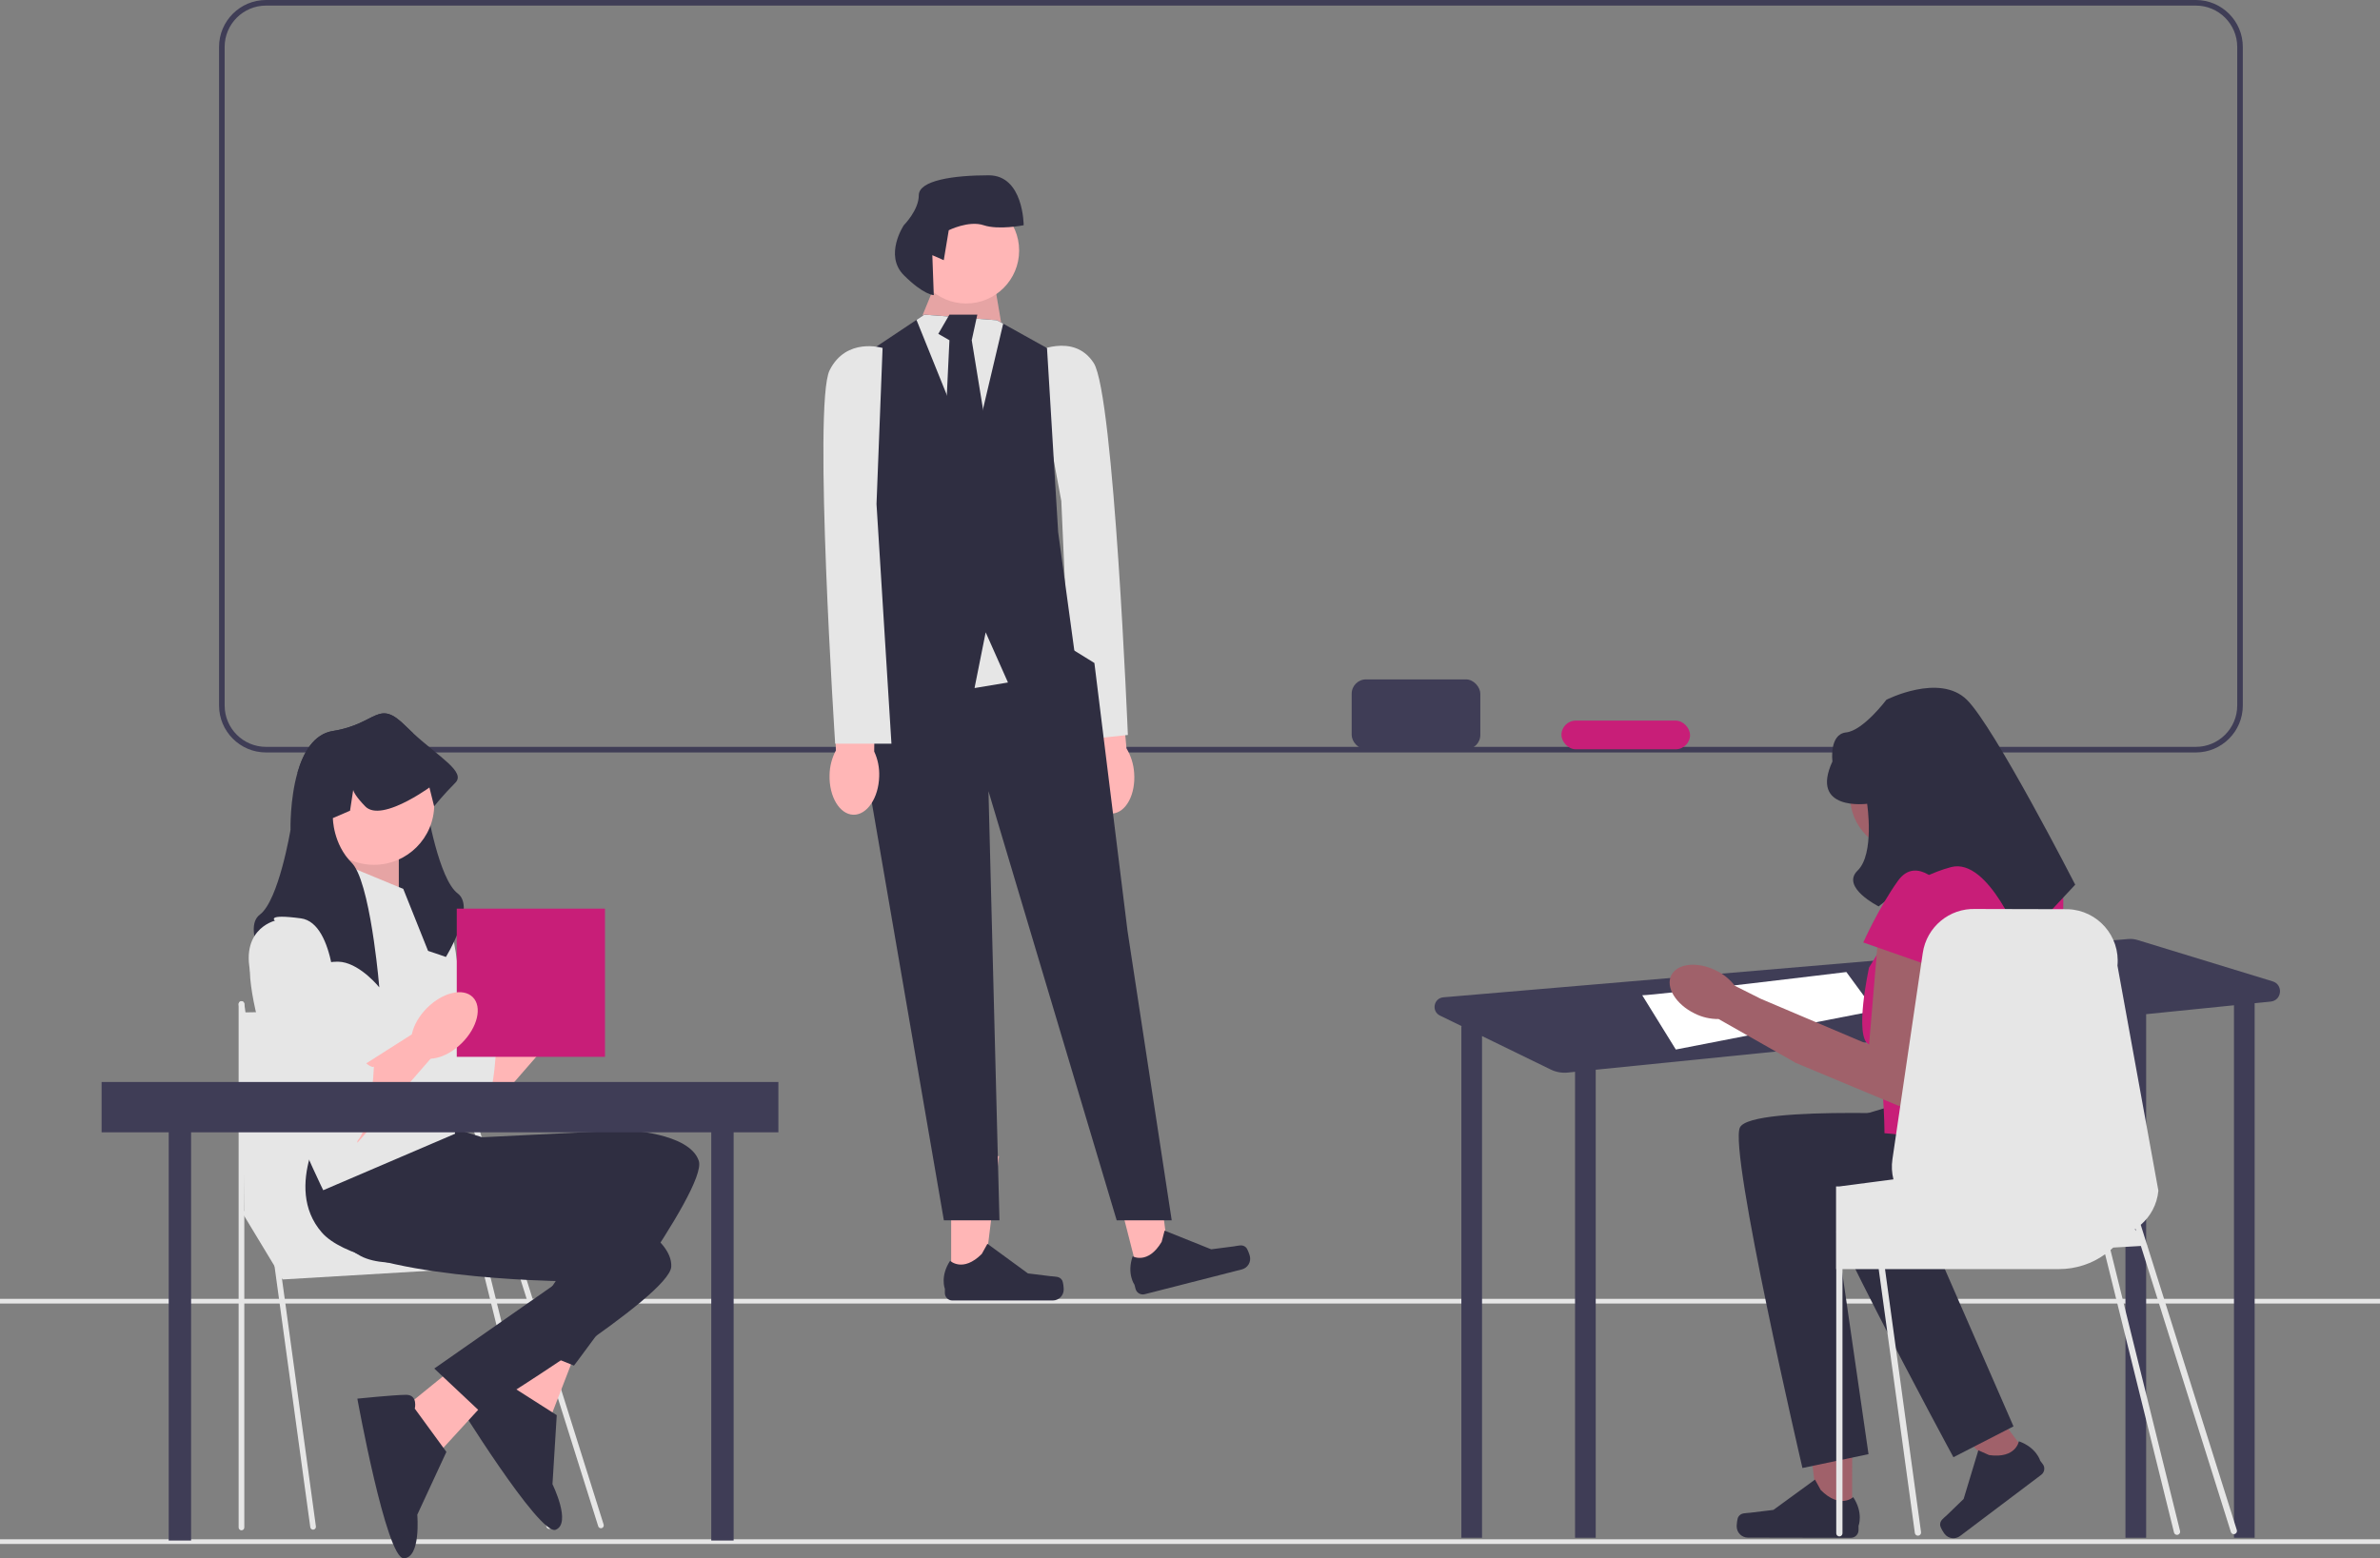 <?xml version="1.0"?>
<svg width="851.034" height="557.347" xmlns="http://www.w3.org/2000/svg" xmlns:svg="http://www.w3.org/2000/svg">
 <rect width="100%" height="100%" fill="#808080" stroke="none"/>
 <g class="layer">
  <title>Layer 1</title>
  <path d="m785.2,269.13l-690.09,0c-9.25,0 -16.78,-7.53 -16.78,-16.78l0,-235.57c0,-9.25 7.53,-16.78 16.78,-16.78l690.09,0c9.25,0 16.78,7.53 16.78,16.78l0,235.57c0,9.25 -7.53,16.78 -16.78,16.78zm-690.09,-267.13c-8.15,0 -14.78,6.63 -14.78,14.78l0,235.57c0,8.15 6.63,14.78 14.78,14.78l690.09,0c8.15,0 14.78,-6.63 14.78,-14.78l0,-235.57c0,-8.15 -6.63,-14.78 -14.78,-14.78l-690.09,0z" fill="#3f3d56" id="svg_1"/>
  <rect fill="#e6e6e6" height="1.68" id="uuid-dac6dc9f-03bc-4283-a90c-97bcdcbf45dc" width="851.03" y="550.56"/>
  <rect fill="#e6e6e6" height="1.68" id="uuid-2f9646f7-bb94-4523-8d2e-fd8f0877664c" width="851.03" y="464.56"/>
  <g id="svg_2">
   <path d="m387.84,277.79c0.61,7.68 5.07,13.59 9.96,13.2c4.88,-0.39 8.35,-6.93 7.74,-14.61c-0.21,-3.07 -1.14,-6.05 -2.73,-8.69l-3,-32.51l-15.23,1.74l4.58,31.86c-1.15,2.86 -1.61,5.95 -1.32,9.01z" fill="#ffb6b6" id="uuid-bb35f39c-94aa-41c4-b5d9-34ca9a9e88f1-1223"/>
   <path d="m369.65,126.13s14.23,-7.53 21.45,3.73c7.22,11.26 12.2,133.02 12.2,133.02l-20,2.13l-3.8,-85.8l-9.85,-53.08z" fill="#e6e6e6" id="svg_3"/>
   <g id="svg_4">
    <polygon fill="#ffb6b6" id="svg_5" points="340.114 458.204 351.701 458.203 357.213 413.509 340.112 413.51 340.114 458.204"/>
    <path d="m379.81,457.94l0,0c0.36,0.61 0.55,2.57 0.55,3.28l0,0c0,2.17 -1.76,3.93 -3.93,3.93l-35.88,0c-1.48,0 -2.69,-1.2 -2.69,-2.68l0,-1.5s-1.77,-4.49 1.88,-10.02c0,0 4.55,4.33 11.33,-2.46l2.01,-3.62l14.48,10.59l8.04,0.99c1.75,0.22 3.31,-0.03 4.21,1.49l0,0z" fill="#2f2e41" id="svg_6"/>
   </g>
   <g id="svg_7">
    <polygon fill="#ffb6b6" id="svg_8" points="407.168 456.286 418.395 453.417 412.674 408.749 396.104 412.983 407.168 456.286"/>
    <path d="m445.57,446.21l0,0c0.5,0.49 1.17,2.35 1.34,3.03l0,0c0.54,2.11 -0.73,4.25 -2.83,4.79l-34.77,8.88c-1.44,0.36 -2.9,-0.5 -3.27,-1.94l-0.37,-1.44s-2.83,-3.92 -0.66,-10.18c0,0 5.48,3.07 10.37,-5.18l1.05,-4.01l16.66,6.68l8.02,-1.03c1.76,-0.23 3.21,-0.86 4.46,0.4l0,0z" fill="#2f2e41" id="svg_9"/>
   </g>
   <polygon fill="#ffb6b6" id="svg_10" points="330.527 116.525 329.978 112.538 336.508 96.59 354.449 94.597 358.323 117.428 330.527 116.525"/>
   <polygon id="svg_11" opacity="0.1" points="330.527 116.525 329.978 112.538 336.508 96.59 354.449 94.597 358.323 117.428 330.527 116.525"/>
   <polygon fill="#2f2e41" id="svg_12" points="309.596 229.158 301.622 251.086 307.602 263.047 337.505 436.481 357.385 436.481 353.453 282.982 399.303 436.481 418.979 436.481 403.157 332.82 391.329 237.132 384.155 232.7 349.466 213.21 309.596 229.158"/>
   <polygon fill="#e6e6e6" id="svg_13" points="360.43 244.109 348.469 246.102 332.521 208.226 368.404 208.226 360.43 244.109"/>
   <polygon fill="#2f2e41" id="svg_14" points="384.352 234.141 360.43 244.109 352.456 226.167 348.469 246.102 306.605 232.626 312.586 208.226 306.605 128.486 327.717 114.412 330.527 112.538 356.443 114.532 358.715 115.768 374.384 124.499 378.371 190.285 384.352 234.141"/>
   <polygon fill="#e6e6e6" id="svg_15" points="358.715 115.768 347.472 163.372 327.717 114.412 330.527 112.538 356.443 114.532 358.715 115.768"/>
   <polygon fill="#2f2e41" id="svg_16" points="339.498 112.538 335.511 119.405 339.498 121.694 337.505 163.496 345.479 174.337 353.453 158.315 347.472 121.694 349.466 112.538 339.498 112.538"/>
   <circle cx="345.48" cy="89.61" fill="#ffb6b6" id="svg_17" r="18.94"/>
   <path d="m333.38,91.27l4.09,1.79l1.78,-10.71s7.15,-3.58 12.5,-1.79s14.29,0 14.29,0c0,0 0,-17.86 -12.5,-17.86s-25,1.79 -25,7.14s-5.36,10.72 -5.36,10.72c0,0 -7.14,10.71 0,17.86c7.14,7.14 10.72,7.14 10.72,7.14l-0.52,-14.29z" fill="#2f2e41" id="svg_18"/>
   <path d="m296.63,277.23c-0.21,7.7 3.6,14.05 8.5,14.18s9.04,-6 9.25,-13.7c0.12,-3.08 -0.49,-6.14 -1.79,-8.93l0.46,-32.65l-15.32,0.11l1.17,32.17c-1.45,2.72 -2.23,5.74 -2.27,8.82z" fill="#ffb6b6" id="uuid-97233535-ec91-4408-928f-bf1e5273ca3e-1224"/>
   <path d="m315.59,124.46s-12.96,-3.99 -18.94,7.98c-5.98,11.96 1.99,133.56 1.99,133.56l20.12,0l-5.34,-85.72l2.17,-55.82z" fill="#e6e6e6" id="svg_19"/>
  </g>
  <g id="svg_20">
   <path d="m812.66,351.01l-48.32,-14.79c-1.07,-0.33 -2.19,-0.45 -3.31,-0.36l-244.9,20.85c-3.49,0.29 -4.37,5 -1.22,6.54l7.85,3.82l-0.21,0l0,182.95l7.39,0l0,-179.45l24.58,11.98c1.88,0.91 3.98,1.29 6.07,1.08l2.61,-0.27l0,166.66l7.39,0l0,-167.4l189.42,-19.14l0,186.54l7.4,0l0,-187.28l31.41,-3.18l0,190.46l7.39,0l0,-191.2l5.73,-0.58c4.03,-0.41 4.58,-6.05 0.72,-7.23z" fill="#3f3d56" id="svg_21"/>
   <path d="m587.23,355.98c4.62,0 72.99,-8.31 72.99,-8.31l10.17,13.86l-71.15,13.86l-12.01,-19.41z" fill="#fff" id="svg_22"/>
   <g id="svg_23">
    <polygon fill="#a0616a" id="svg_24" points="662.269 542.917 650.39 542.895 644.818 497.064 662.35 497.096 662.269 542.917"/>
    <path d="m621.57,542.58l0,0c-0.37,0.62 -0.57,2.63 -0.57,3.35l0,0c-0.01,2.23 1.8,4.04 4.02,4.04l36.79,0.07c1.52,0 2.76,-1.23 2.76,-2.75l0,-1.53s1.83,-4.6 -1.91,-10.28c0,0 -4.66,4.43 -11.61,-2.54l-2.05,-3.72l-14.87,10.84l-8.23,1c-1.8,0.22 -3.4,-0.04 -4.33,1.52l0,0z" fill="#2f2e41" id="svg_25"/>
   </g>
   <g id="svg_26">
    <polygon fill="#a0616a" id="svg_27" points="726.027 521.605 716.655 528.674 684.925 495.887 698.759 485.453 726.027 521.605"/>
    <path d="m693.76,545.62l0,0c0.08,0.71 1.12,2.41 1.55,2.98l0,0c1.32,1.76 3.82,2.11 5.58,0.78l29.02,-21.89c1.2,-0.91 1.44,-2.61 0.54,-3.81l-0.91,-1.21s-1.31,-4.71 -7.64,-6.96c0,0 -1.03,6.28 -10.66,4.93l-3.83,-1.71l-5.26,17.41l-5.89,5.7c-1.29,1.24 -2.7,1.99 -2.5,3.77l0,0.01z" fill="#2f2e41" id="svg_28"/>
   </g>
   <path d="m701.2,284.74c0,10.95 -8.88,19.84 -19.84,19.84c-10.95,0 -19.83,-8.89 -19.83,-19.84s8.88,-19.84 19.83,-19.84s19.84,8.88 19.84,19.84z" fill="#a0616a" id="svg_29"/>
   <path d="m699.33,399.11s-73.03,-4.14 -77.16,4.13s22.34,121.83 22.34,121.83l23.63,-4.95l-11.53,-79.67s60.95,16.14 69.22,-3.16c8.26,-19.29 5.88,-26.47 5.88,-26.47l-32.38,-11.71z" fill="#2f2e41" id="svg_30"/>
   <path d="m718.04,385.23s-71.52,15.33 -73.32,24.4s53.78,111.58 53.78,111.58l21.48,-11.03l-32.2,-73.79s63.05,-0.55 65.92,-21.34c2.87,-20.79 -1.33,-27.09 -1.33,-27.09l-34.33,-2.73z" fill="#2f2e41" id="svg_31"/>
   <path d="m726.2,307.47l-34.36,0l-23.51,38.59s-5.51,24.93 0,27.62c5.51,2.69 5.51,31.63 5.51,31.63l57.87,5.51s8.27,-86.81 5.52,-95.08c-2.76,-8.27 -11.03,-8.27 -11.03,-8.27z" fill="#c81e78" id="svg_32"/>
   <path d="m671.77,332.96l-3.44,40.72l-38.75,-16.45l-9.25,-4.65c-1.81,-2.36 -4.16,-4.25 -6.85,-5.52c-6.7,-3.26 -13.81,-2.45 -15.89,1.81c-2.07,4.26 1.67,10.36 8.37,13.62c2.65,1.34 5.59,2.02 8.57,1.99l27.06,15.37l0.03,-0.06l0.12,0.22l42.43,17.72l9.77,-53.45l-22.17,-11.32z" fill="#a0616a" id="svg_33"/>
   <path d="m667.64,287.49s-20.67,2.76 -12.4,-15.16c0,0 -1.26,-9.71 4.88,-10.36s14.41,-11.68 14.41,-11.68c0,0 18.95,-9.65 28.77,0c9.81,9.64 38.75,66.14 38.75,66.14l-19.29,20.67s-11.6,-30.49 -25.09,-26.96c-13.5,3.53 -25.9,14.06 -25.9,14.06c0,0 -13.69,-6.85 -7.53,-12.82c6.15,-5.97 3.4,-23.89 3.4,-23.89z" fill="#2f2e41" id="svg_34"/>
   <path d="m695.2,317.81s-9.65,-12.4 -16.54,-2.76c-6.89,9.65 -12.4,22.05 -12.4,22.05l27.56,9.64l1.38,-28.93z" fill="#c81e78" id="svg_35" transform="matrix(1 0 0 1 0 0)"/>
   <path d="m799.84,547.28l-32.02,-101.77l0,0l0.08,0l-0.13,-0.17l-0.01,0l-2.28,-7.25l0,0c3.48,-3 5.84,-7.27 6.31,-12.2l-14.63,-80.5c1.01,-10.57 -7.1,-19.81 -17.71,-20.19l-33.03,-0.08c-9.39,-0.33 -17.52,6.45 -18.88,15.75l-0.73,4.93l-10.12,68.83c-0.37,2.47 -0.22,4.91 0.36,7.2l-7.28,0.95l-2.21,0.29l-8.73,1.14l-0.03,0.01l-1.09,0.14l-1.18,0l0,29.57l0.07,0l0,94.5c0,0.61 0.5,1.11 1.11,1.11c0.62,0 1.12,-0.5 1.12,-1.11l0,-94.5l12.95,0l12.93,94.39c0.08,0.56 0.55,0.96 1.11,0.96c0.04,0 0.1,0 0.14,-0.01c0.61,-0.08 1.04,-0.64 0.96,-1.25l-12.88,-94.09l62.15,0c6.17,0 11.89,-1.96 16.55,-5.32l24.64,99.54c0.13,0.5 0.59,0.84 1.08,0.84c0.09,0 0.19,-0.01 0.28,-0.04c0.59,-0.15 0.95,-0.75 0.8,-1.35l-24.88,-100.5c0.33,-0.27 0.66,-0.57 0.97,-0.87l9.9,-0.58l32.18,102.3c0.15,0.47 0.59,0.78 1.06,0.78c0.11,0 0.23,-0.02 0.34,-0.05c0.58,-0.19 0.91,-0.81 0.73,-1.4zm-36.47,-107.61c0.08,-0.05 0.15,-0.1 0.23,-0.15l0,0l0.24,0.76l-0.47,-0.61z" fill="#e6e6e6" id="svg_36"/>
  </g>
  <g id="svg_37">
   <g id="svg_38">
    <polygon fill="#ffb6b6" id="svg_39" points="171.565 374.775 193.114 361.071 201.875 366.355 171.565 401.183 171.565 374.775"/>
    <path d="m142.1,321.73s-14.32,3.37 -7.58,22.73s28.63,59.78 35.36,57.26c6.74,-2.53 7.58,-27.79 7.58,-27.79c0,0 -0.84,0.84 -4.21,-2.52c-3.37,-3.37 -3.37,-1.83 -3.37,-5.55s-2.75,-6.47 -2.75,-6.47l-3.14,-6.51s0,-30.31 -12.63,-31.99c-12.63,-1.68 -9.26,0.84 -9.26,0.84z" fill="#e6e6e6" id="svg_40"/>
    <ellipse cx="202.72" cy="359.2" fill="#ffb6b6" id="svg_41" rx="14.31" ry="8.84" transform="translate(-194.618 248.55) rotate(-45)"/>
   </g>
   <g id="svg_42">
    <polygon fill="#e6e6e6" id="svg_43" points="86.348 433.29 101.052 457.628 186.741 452.557 163.925 423.149 86.348 433.29"/>
    <path d="m111.95,547.12c-0.5,0 -0.93,-0.37 -1,-0.88l-25.61,-187c-0.07,-0.56 0.32,-1.07 0.87,-1.15c0.55,-0.08 1.07,0.32 1.14,0.87l25.61,187.01c0.07,0.55 -0.31,1.06 -0.87,1.14c-0.05,0.01 -0.09,0.01 -0.14,0.01z" fill="#e6e6e6" id="svg_44"/>
    <path d="m86.35,547.36c-0.56,0 -1.02,-0.46 -1.02,-1.02l0,-187.21c0,-0.56 0.46,-1.01 1.02,-1.01c0.56,0 1.01,0.45 1.01,1.01l0,187.21c0,0.56 -0.45,1.02 -1.01,1.02z" fill="#e6e6e6" id="svg_45"/>
    <path d="m214.88,546.61c-0.43,0 -0.83,-0.27 -0.97,-0.71l-60.59,-192.58c-0.16,-0.54 0.13,-1.1 0.67,-1.27c0.53,-0.17 1.1,0.13 1.27,0.66l60.59,192.58c0.17,0.54 -0.13,1.11 -0.66,1.28c-0.1,0.03 -0.21,0.04 -0.31,0.04z" fill="#e6e6e6" id="svg_46"/>
    <path d="m196.37,546.85c-0.45,0 -0.86,-0.3 -0.98,-0.76l-42.08,-169.97c-0.14,-0.55 0.19,-1.1 0.73,-1.24c0.55,-0.13 1.1,0.19 1.23,0.74l42.09,169.97c0.14,0.54 -0.19,1.09 -0.73,1.23c-0.09,0.02 -0.17,0.03 -0.26,0.03z" fill="#e6e6e6" id="svg_47"/>
    <polygon fill="#e6e6e6" id="svg_48" points="86.348 362.117 156.573 361.037 169.502 434.811 87.362 434.811 86.348 362.117"/>
   </g>
   <g id="svg_49">
    <polygon fill="#ffb6b6" id="svg_50" points="194.266 470.597 176.568 501.755 197.117 506.279 205.684 484.118 194.266 470.597"/>
    <path d="m182.92,495.87s-0.68,-5.08 -4.73,-3.47s-15.71,7.61 -15.71,7.61c0,0 30.44,49.45 36.21,47.15c5.78,-2.31 -1.14,-16.29 -1.14,-16.29l1.53,-24.7l-16.16,-10.3z" fill="#2f2e41" id="svg_51"/>
    <path d="m116,410.14s-6.32,29.04 13.05,39.15c19.36,10.1 85.45,-14.74 85.45,-14.74l-30.31,45.42l21.05,8.47s47.99,-63.15 44.63,-73.25c-3.37,-10.11 -26.1,-10.95 -26.1,-10.95l-51.36,2.53l-13.47,-4.21l-42.94,7.58z" fill="#2f2e41" id="svg_52"/>
   </g>
   <g id="svg_53">
    <polygon fill="#ffb6b6" id="svg_54" points="168.084 484.425 140.261 507.008 157.755 518.699 173.798 501.174 168.084 484.425"/>
    <path d="m148.32,503.84s1.21,-4.98 -3.14,-4.95s-17.4,1.37 -17.4,1.37c0,0 10.35,57.13 16.57,57.09c6.22,-0.05 4.86,-15.58 4.86,-15.58l10.41,-22.46l-11.3,-15.47z" fill="#2f2e41" id="svg_55"/>
    <path d="m117.18,399.63s-16.45,24.76 -2.09,41.21c14.36,16.46 84.96,17.38 84.96,17.38l-44.76,31.27l16.53,15.55s67.67,-41.36 68.21,-51.99c0.54,-10.64 -20.32,-19.7 -20.32,-19.7l-48.76,-16.33l-11.02,-8.82l-42.75,-8.57z" fill="#2f2e41" id="svg_56"/>
   </g>
   <path d="m159.44,342.28s-15.99,-5.89 -23.57,-5.89c-0.73,0 -1.44,0.08 -2.16,0.24c-4.85,1.02 -9.31,5.19 -11.45,7.46c-0.83,0.9 -1.31,1.49 -1.31,1.49c0,0 0.05,-0.58 0.15,-1.59c0.5,-5.36 2.33,-22.93 5.63,-34.18c1.17,-4.02 2.53,-7.22 4.09,-8.78c3.63,-3.64 5.3,-8 6.08,-11.25c0.65,-2.79 0.65,-4.75 0.65,-4.75l-6.13,-2.64l-1.14,-7.43c-0.2,0.88 -1.14,2.59 -4.28,5.86c-0.27,0.28 -0.56,0.52 -0.87,0.72c-4.53,2.84 -13.77,-2.11 -18.75,-5.22c2.08,-7.2 5.83,-13.78 12.65,-14.86c16,-2.53 16,-11.79 26.1,-1.69c0.83,0.84 1.68,1.64 2.52,2.41c3.23,6.18 4.41,14.47 4.83,20.23c0.3,4.03 0.23,6.83 0.23,6.83c0,0 4.21,25.26 10.94,30.31c6.74,5.05 -4.21,22.73 -4.21,22.73z" fill="#2f2e41" id="svg_57"/>
   <polygon fill="#ffb6b6" id="svg_58" points="128.292 301.871 116.915 318.558 142.605 325.446 142.605 301.871 128.292 301.871"/>
   <polygon id="svg_59" opacity="0.1" points="128.292 301.871 116.915 318.558 142.605 325.446 142.605 301.871 128.292 301.871"/>
   <path d="m144.2,317.94l-24.41,-10.1s-32.84,14.31 -30.31,42.1c2.52,27.78 26.1,75.77 26.1,75.77l47.14,-20.2l-5.05,-53.89l-13.47,-33.68z" fill="#e6e6e6" id="svg_60"/>
   <circle cx="133.73" cy="287.78" fill="#ffb6b6" id="svg_61" r="21.54"/>
   <path d="m162.81,279.98c-4.21,4.21 -7.58,8.42 -7.58,8.42l-1.68,-6.74s-0.39,0.29 -1.07,0.75c-2.67,1.81 -9.83,6.39 -15.58,7.37c-2.56,0.44 -4.84,0.16 -6.32,-1.38c-3.14,-3.27 -4.07,-4.98 -4.28,-5.86l-1.13,7.43l-6.14,2.64s0,9.24 6.74,16c0.32,0.33 0.64,0.73 0.96,1.2c3.21,4.85 5.52,16.72 6.98,26.82c1.3,8.97 1.92,16.53 1.92,16.53c0,0 -6.37,-7.98 -13.37,-9.07c-0.38,-0.05 -0.77,-0.1 -1.16,-0.1c-0.12,-0.02 -0.26,-0.02 -0.39,-0.02c-7.57,0 -23.57,5.89 -23.57,5.89c0,0 -10.95,-17.68 -4.21,-22.73c6.74,-5.05 10.95,-30.31 10.95,-30.31c0,0 -0.28,-10.81 2.5,-20.5c2.08,-7.2 5.83,-13.78 12.65,-14.86c16,-2.53 16,-11.79 26.1,-1.69c0.83,0.84 1.68,1.64 2.52,2.41c9.41,8.66 19.03,13.94 15.16,17.8z" fill="#2f2e41" id="svg_62"/>
   <rect fill="#3f3d56" height="158" id="svg_63" width="8" x="60.33" y="393"/>
   <rect fill="#3f3d56" height="158" id="svg_64" width="8" x="254.33" y="393"/>
   <rect fill="#c81e78" height="53" id="svg_65" width="53" x="163.33" y="325"/>
   <g id="svg_66">
    <polygon fill="#ffb6b6" id="svg_67" points="127.784 382.352 149.333 368.648 158.094 373.933 127.784 408.761 127.784 382.352"/>
    <path d="m98.32,329.31s-14.32,3.37 -7.58,22.73c6.73,19.37 28.62,59.78 35.36,57.25c6.74,-2.52 7.58,-27.78 7.58,-27.78c0,0 -0.84,0.84 -4.21,-2.53c-3.37,-3.36 -3.37,-1.83 -3.37,-5.54s-2.75,-6.47 -2.75,-6.47l-3.14,-6.51s0,-30.31 -12.63,-31.99c-12.63,-1.69 -9.26,0.84 -9.26,0.84z" fill="#e6e6e6" id="svg_68"/>
    <ellipse cx="158.94" cy="366.78" fill="#ffb6b6" id="svg_69" rx="14.31" ry="8.84" transform="translate(-212.799 219.811) rotate(-45)"/>
   </g>
   <rect fill="#3f3d56" height="18" id="svg_70" width="242" x="36.33" y="387"/>
  </g>
  <rect fill="#3f3d56" height="25" id="svg_71" rx="5.13" ry="5.13" width="46" x="483.33" y="243"/>
  <rect fill="#c81e78" height="10.26" id="svg_72" rx="5.13" ry="5.13" transform="matrix(1 0 0 1 0 0)" width="46" x="558.33" y="257.74"/>
 </g>
</svg>